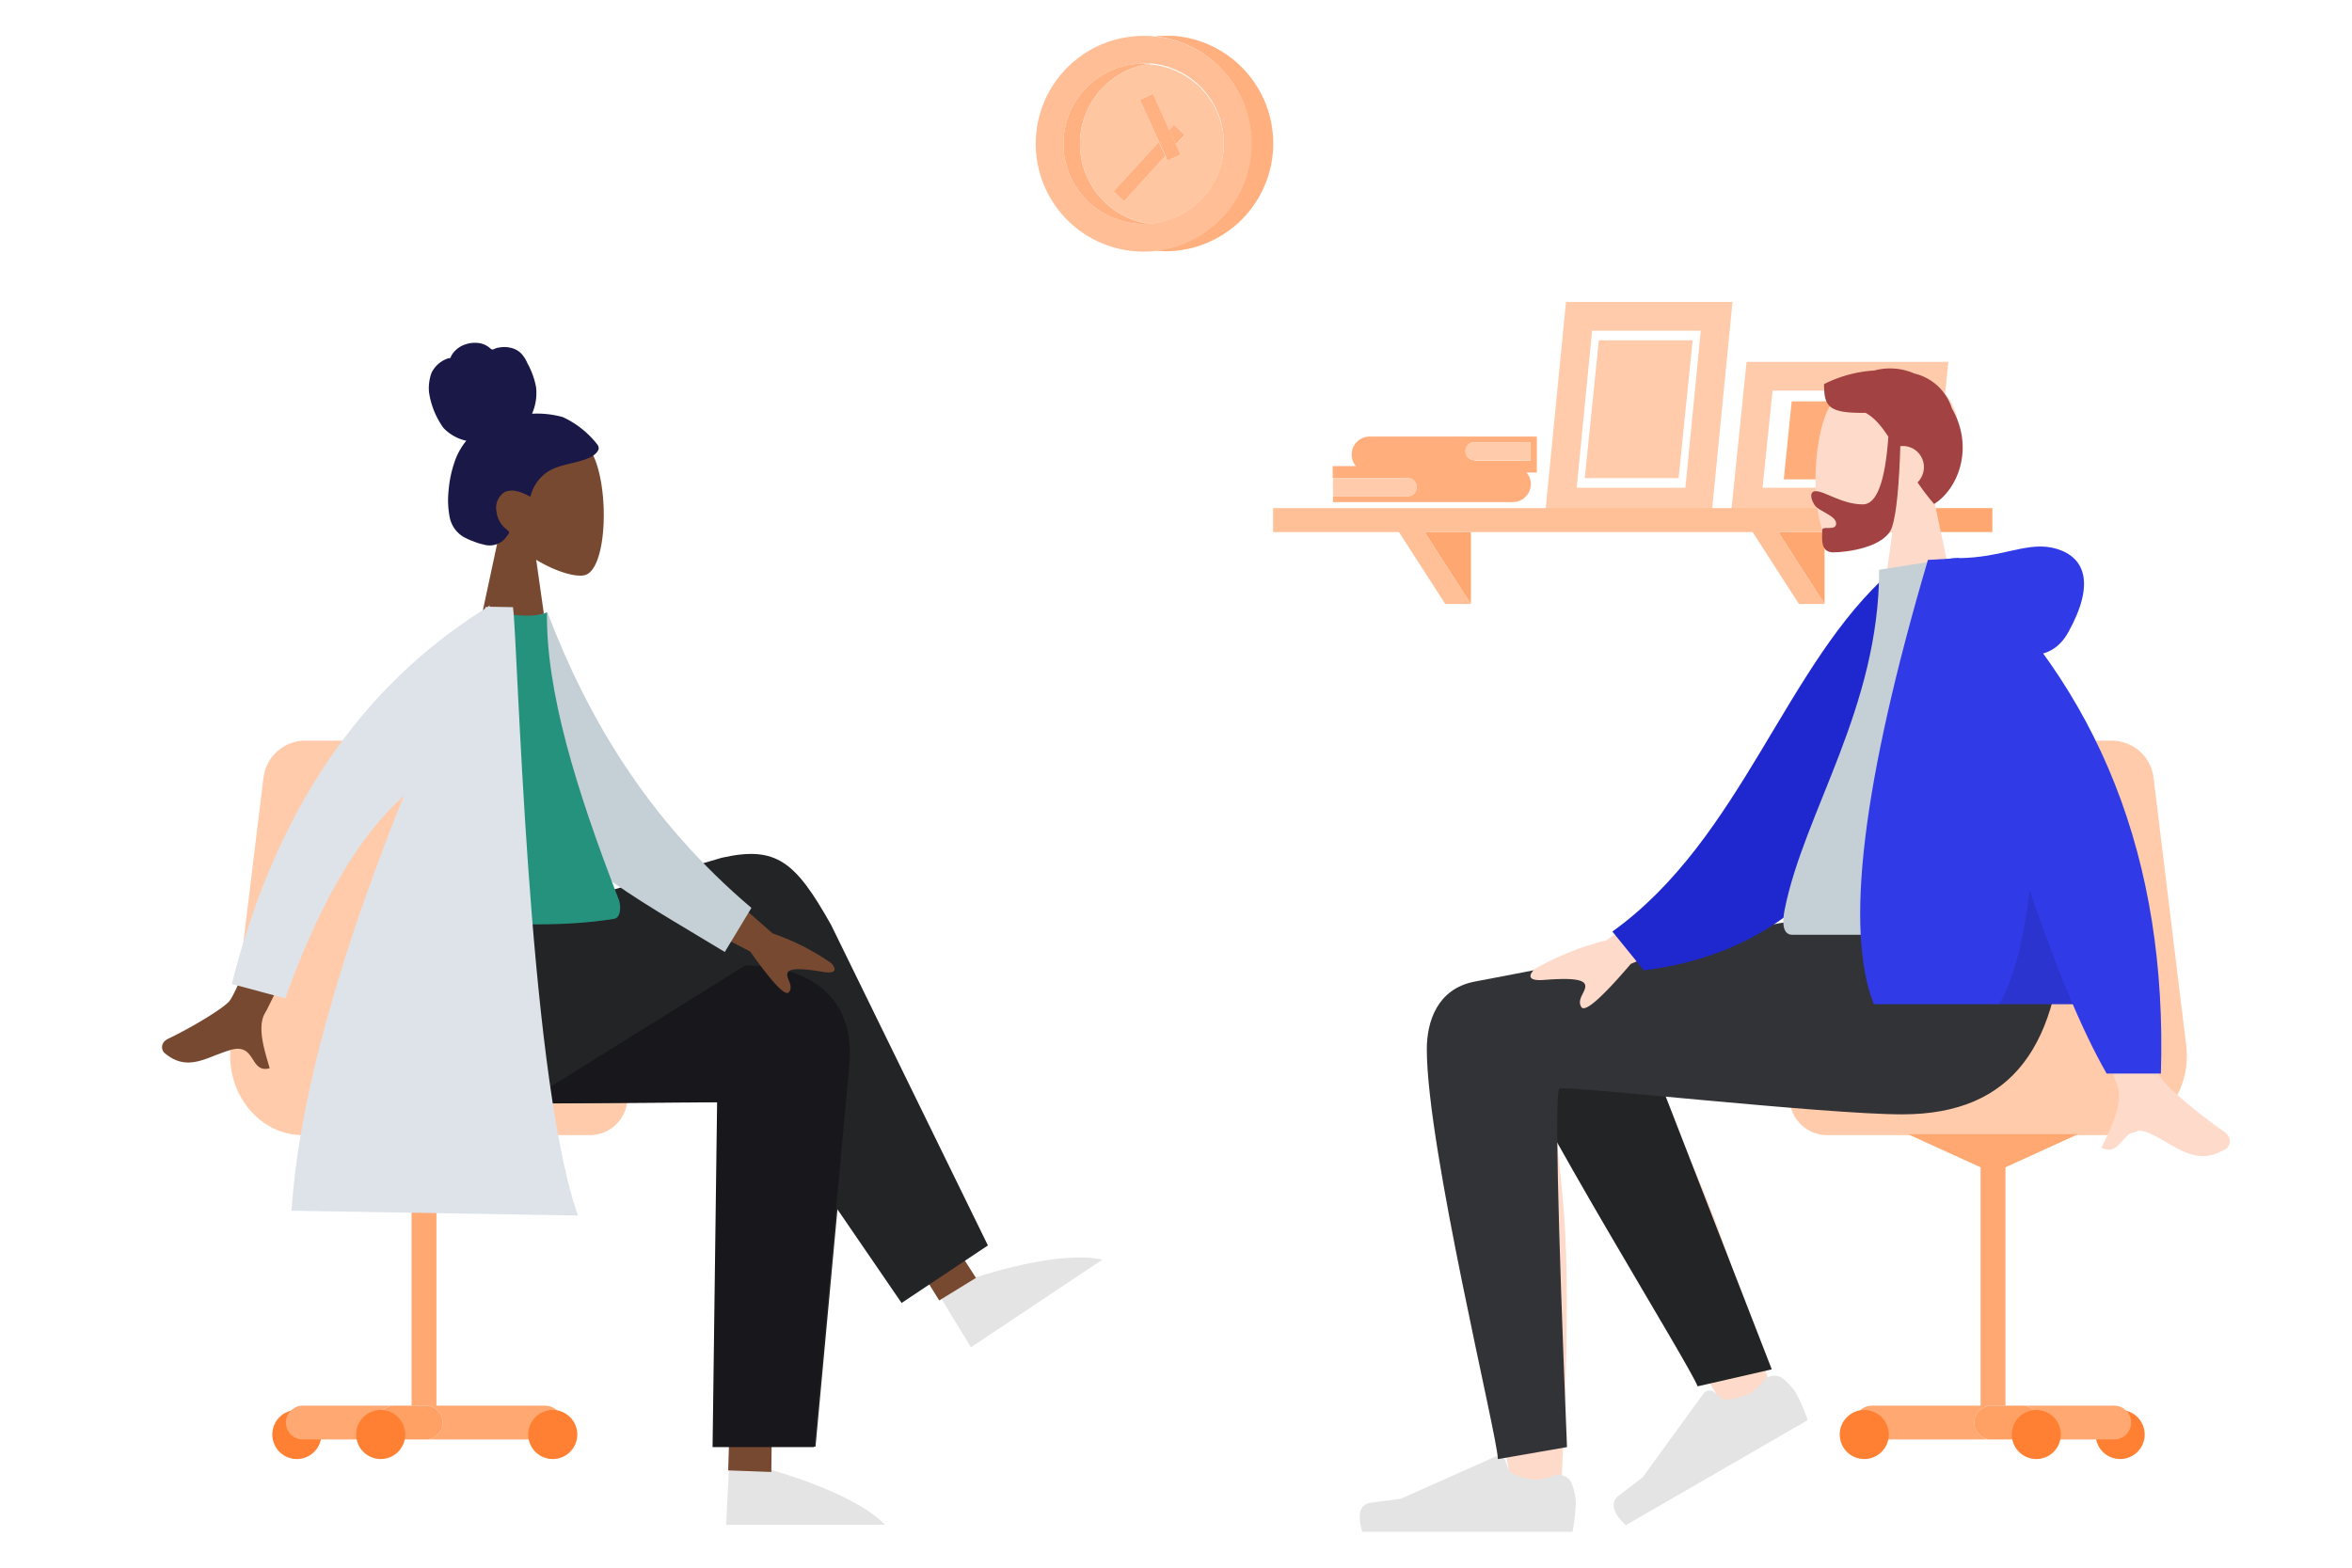 <svg xmlns="http://www.w3.org/2000/svg" xmlns:xlink="http://www.w3.org/1999/xlink" viewBox="0 0 327 218">
  <defs>
    <symbol id="Backdrop" data-name="Backdrop" viewBox="0 0 327 218">
      <rect id="Backdrop" data-name="Backdrop" width="327" height="218" rx="8" fill="#fff"/>
    </symbol>
    <symbol id="Blob" data-name="Blob 1" viewBox="0 0 293 184">
      <path id="Blob" d="M189.42,176.39C269.66,152.28,327,44.81,270,9.79S149.57,44.94,96.4,44.94,0,57.88,0,111,109.17,200.51,189.42,176.39Z" fill="#fff1e8" fill-rule="evenodd"/>
    </symbol>
    <symbol id="Wall_Shelf" data-name="Wall Shelf" viewBox="0 0 100 42">
      <g id="Wall_Shelf" data-name="Wall Shelf">
        <g id="Picture_Frame" data-name="Picture Frame">
          <path id="Frame" d="M42.43,0H40.72L37.79,29.83H60.94L63.87,0Zm1.45,25.83H42.21L44.35,4H59.46L57.32,25.83Z" fill="#ffcbab"/>
          <polygon id="Picture" points="43.33 24.5 56.38 24.5 58.33 5.33 45.29 5.33 43.33 24.5" fill="#ffcbab" fill-rule="evenodd"/>
        </g>
        <g id="Picture_Frame" data-name="Picture Frame">
          <path id="Frame" data-name="Frame" d="M67.83,8.33h-2l-2.21,21.5H91.67l2.21-21.5Zm2.22,17.5h-2l1.39-13.5h20l-1.39,13.5Z" fill="#ffcbab"/>
          <polygon id="Picture" data-name="Picture" points="86.83 13.83 85.73 24.67 71 24.67 72.1 13.83 86.83 13.83" fill="#ffad7a" fill-rule="evenodd"/>
        </g>
        <g id="Book">
          <path d="M28,22a1.25,1.25,0,1,1,0-2.5h7.77l0,.05V22l0,.05H28m8.66-3.33H13.42a2.5,2.5,0,1,0,0,5H36.67v-5" fill="#ffae7c"/>
          <path d="M28,19.5A1.25,1.25,0,1,0,28,22h7.77a0,0,0,0,0,0-.05v-2.4a0,0,0,0,0,0-.05Z" fill="#ffcbab"/>
        </g>
        <g id="Book-2" data-name="Book">
          <path d="M33.29,22.83h-25V24.5H18.55a1.26,1.26,0,1,1,0,2.5H8.33v.83h25a2.5,2.5,0,1,0,0-5Z" fill="#ffae7c"/>
          <path d="M20,25.75a1.36,1.36,0,0,0-1.45-1.25H8.33V27H18.55A1.36,1.36,0,0,0,20,25.75Z" fill="#ffcbab"/>
        </g>
        <g id="Shelf">
          <g id="Shade" data-name="Shade 2">
            <rect x="85.83" y="28.67" width="14.17" height="3.33" fill="#ffa770"/>
            <polygon points="27.5 42 27.5 32 21.06 32 27.5 42" fill="#ffa770" fill-rule="evenodd"/>
            <polygon points="76.67 42 76.67 32 70.23 32 76.67 42" fill="#ffa770" fill-rule="evenodd"/>
          </g>
          <polyline id="Shade" data-name="Shade 1" points="85.83 28.67 0 28.67 0 32 17.5 32 23.94 42 27.5 42 21.06 32 66.67 32 73.11 42 76.67 42 70.23 32 85.83 32 85.83 28.67" fill="#ffbf97"/>
        </g>
      </g>
    </symbol>
    <symbol id="Clock" data-name="Clock" viewBox="0 0 33.08 30">
      <g>
        <path d="M18.08,0c-.52,0-1,0-1.54.08h.22a14.92,14.92,0,0,1,7.72,3.28h0l0,0a15,15,0,0,1-8,26.51c.5,0,1,.08,1.54.08a15,15,0,0,0,0-30" fill="#ffb07e"/>
        <path d="M15,26.15a11.15,11.15,0,0,1,0-22.3c.29,0,.57,0,.86,0h0l.37,0a11.16,11.16,0,0,1,9.87,10,8.71,8.71,0,0,1,0,1V15a9.29,9.29,0,0,1,0,1.06,11.16,11.16,0,0,1-9.87,10l-.37,0A11.23,11.23,0,0,1,6.15,15h0a11.23,11.23,0,0,0,9.71,11.11c-.29,0-.57,0-.86,0M15,0a15,15,0,0,0,0,30c.52,0,1,0,1.54-.08a15,15,0,0,0,8-26.51l0,0h0A14.92,14.92,0,0,0,16.76.1h-.22C16,0,15.52,0,15,0" fill="#ffbe95"/>
        <path d="M15,3.85a11.15,11.15,0,0,0,0,22.3c.29,0,.57,0,.86,0A11.23,11.23,0,0,1,6.15,15h0A11.23,11.23,0,0,1,15.86,3.89c-.29,0-.57,0-.86,0" fill="#ffb181"/>
        <path d="M17.13,14.72,14.47,8.88l1.83-.83,2.3,5.07.66-.72,1.48,1.35L19.5,15.1l.64,1.41-1.82.83L18,16.7,12.28,23,10.8,21.63l6.33-6.91M15.86,3.89h0A11.23,11.23,0,0,0,6.15,15h0a11.23,11.23,0,0,0,9.71,11.11l.37,0a11.16,11.16,0,0,0,9.87-10,9.29,9.29,0,0,0,0-1.06V15a8.71,8.71,0,0,0,0-1,11.16,11.16,0,0,0-9.87-10l-.37,0" fill="#ffc6a2"/>
        <path d="M17.13,14.72,10.8,21.63,12.28,23,18,16.7l-.9-2m2.13-2.32-.66.72.9,2,1.24-1.35L19.26,12.4" fill="#ffb181"/>
        <polyline points="16.3 8.05 14.47 8.88 17.13 14.72 18.03 16.7 18.32 17.34 20.14 16.51 19.5 15.1 18.6 13.12 16.3 8.05" fill="#ffb181"/>
      </g>
    </symbol>
    <symbol id="Office_chair" data-name="Office chair" viewBox="0 0 55.23 99.91">
      <g id="Office_chair" data-name="Office chair">
        <path id="Chair" d="M55.23,49.17v.35a5.23,5.23,0,0,1-5.11,5.34h-40C4,54.86-.75,48.94.1,42.3l4.51-37A5.88,5.88,0,0,1,10.25,0H22.1a5.88,5.88,0,0,1,5.64,5.34l4.52,37c0,.27.06.53.07.79h0s.84,6.08,8.6,6.08Z" fill="#ffcbab" fill-rule="evenodd"/>
        <path id="Wheel" d="M12.68,96.5a3.41,3.41,0,1,1-3.41-3.42,3.41,3.41,0,0,1,3.41,3.42" fill="#ff8032" fill-rule="evenodd"/>
        <g id="Legs">
          <path d="M43.8,92.48H28.68V59.33L38.8,54.72H15.1l10.12,4.61V92.48H10.1a2.35,2.35,0,1,0,0,4.7H22.83a2.35,2.35,0,0,1,0-4.7h4.37a2.35,2.35,0,0,1,0,4.7H43.8a2.35,2.35,0,0,0,0-4.7Z" fill="#ffa871"/>
          <path d="M29.56,94.83a2.36,2.36,0,0,0-2.35-2.35H22.84a2.35,2.35,0,0,0,0,4.7h4.39A2.36,2.36,0,0,0,29.56,94.83Z" fill="#ffa065"/>
        </g>
        <path id="Wheel-1" data-name="Wheel" d="M24.34,96.5a3.41,3.41,0,1,1-3.41-3.42,3.41,3.41,0,0,1,3.41,3.42" fill="#ff8032" fill-rule="evenodd"/>
        <path id="Wheel-2" data-name="Wheel" d="M48.26,96.5a3.41,3.41,0,1,1-3.41-3.42,3.41,3.41,0,0,1,3.41,3.42" fill="#ff8032" fill-rule="evenodd"/>
      </g>
    </symbol>
    <symbol id="Woman_Healthworker_Sitting" data-name="Woman Healthworker Sitting" viewBox="0 0 130.72 164.42">
      <g id="Human">
        <g id="Bottom_Sitting_Crossed-Legs" data-name="Bottom/Sitting/Crossed-Legs">
              <path d="M84.84,151l-.64,5.58s11.85,3.12,16.3,7.76l-22.08,0,.83-16Zm25.41-25.95,2.55,5s11.63-4,17.92-2.57l-18.26,12.18L104.13,126Z" fill="#e4e4e4"/>
            <g id="Skin-color">
              <path id="Skin" d="M78.92,150.05l5.84,2.33L84.71,157l-6-.22Zm25.58-22.63,6.16-1.3,2.5,3.89-5.11,3.14Z" fill="#784931" fill-rule="evenodd"/>
            </g>
            <g id="Pants">
              <path d="M93.9,120.48l-3.05,33H76.73l.63-47.92-26.95.19c-7.69,0-15.13-6.59-14.59-14.24l.83-7.8L77.81,71.59c7.62-1.72,10.26.55,15.2,9.32l21.81,44.59-12,8Z" fill="#222425"/>
            </g>
            <g id="Overlay">
              <path id="Fill-13" d="M81.06,86.57h0L50.24,105.78l26.93-.19-.63,47.95H90.65l4.84-52.44c1.19-9.54-4.79-14.53-14.43-14.53" fill="#18181c" fill-rule="evenodd"/>
            </g>
        </g>
        <g id="Head_Front_Chongo" data-name="Head/Front/Chongo">
          <g id="Head">
            <path id="Head-_skin_" data-name="Head-[skin]" d="M59.77,15.29c2.47,4.57,2.17,16.16-1,17-1.27.32-4-.48-6.75-2.13l1.73,12.17H43.5L47,26A11.46,11.46,0,0,1,44,17.78C44.59,8.73,57.29,10.72,59.77,15.29Z" fill="#784931" fill-rule="evenodd"/>
          </g>
          <path id="hair" d="M55.72,10.31a13.46,13.46,0,0,0-4.28-.47A7.16,7.16,0,0,0,52,6.15a11,11,0,0,0-1.21-3.34,4.54,4.54,0,0,0-.89-1.38A3,3,0,0,0,48.41.66a3.87,3.87,0,0,0-1.66,0c-.24,0-.46.16-.7.23s-.36-.09-.54-.24A3,3,0,0,0,43.93,0a4.13,4.13,0,0,0-1.81.22,3.43,3.43,0,0,0-1.5,1,2.37,2.37,0,0,0-.45.68c-.05.11-.05.17-.16.21s-.21,0-.31.06a3.93,3.93,0,0,0-2.24,2,6.31,6.31,0,0,0-.35,2.63,11.34,11.34,0,0,0,2,5A6.19,6.19,0,0,0,42.3,13.6a9.31,9.31,0,0,0-1.69,3.13,15.83,15.83,0,0,0-.77,3.8A12.34,12.34,0,0,0,40,24.27a4.08,4.08,0,0,0,1.83,2.65,8.54,8.54,0,0,0,1.41.65,8.42,8.42,0,0,0,1.45.46,2.93,2.93,0,0,0,2.76-.58,5.5,5.5,0,0,0,.74-.93c.06-.12.11-.2,0-.31a2.22,2.22,0,0,0-.39-.36,3.64,3.64,0,0,1-1.3-2.41,2.58,2.58,0,0,1,1.13-2.7c1.2-.54,2.52.08,3.58.65a5.77,5.77,0,0,1,2.84-3.74c1.62-.81,3.47-.9,5.12-1.59a3,3,0,0,0,1.19-.75,1.41,1.41,0,0,0,.34-.56.88.88,0,0,0-.23-.69A13.05,13.05,0,0,0,55.72,10.31Z" fill="#191847" fill-rule="evenodd"/>
        </g>
        <g id="Group">
          <path id="Arms-_skin" data-name="Arms-[skin]" d="M19.78,66.61l6.92,1.13q-10.15,21.06-12,24.73l-.13.26-.24.43c-1.25,2.08.11,5.75.63,7.7-2.82.76-1.85-3.57-5.42-2.55-.52.15-1,.33-1.52.52L7.55,99c-2.45,1-4.69,1.89-7.21-.27-.39-.33-.7-1.41.57-2,3.15-1.51,7.8-4.27,8.53-5.31q1.5-2.12,10.34-24.79Zm53.46,5.27L84.89,82.11a33,33,0,0,1,8.16,4.14c.5.53,1.06,1.58-1.15,1.21s-4.54-.65-4.91.08.89,1.76.18,2.72q-.7,1-5.4-5.63L69.9,78.44Z" fill="#784931" fill-rule="evenodd"/>
          <path id="Coat-Back" d="M49.27,38.84l4.32-1.35c5.58,14.67,14,28.91,28.35,41.07l-3.7,6.13C65.6,77,53.62,70.9,48.91,59.52,47.33,55.71,49.06,43.36,49.27,38.84Z" fill="#c5cfd6" fill-rule="evenodd"/>
          <path id="Shirt" d="M33.79,79.57q18.43,2.28,29.07.51c.88-.15,1-1.61.66-2.62-6.06-15.61-10.16-29.21-10-40-1.17.56-3.2.62-6.1.15C39.46,48.6,35.65,61.27,33.79,79.57Z" fill="#25927e" fill-rule="evenodd"/>
          <path id="Coat-Front" d="M45.54,36.48v.2l3.25.06c.67,4.42,2,63.58,8.83,84l.21.6L18,120.67c1.18-18,8.37-39.63,15.6-57.67q-9.31,8.23-16.47,28.14h0l-7.43-2q9-35.74,35.17-52.16l.11-.26h.29Z" fill="#dde3e9" fill-rule="evenodd"/>
        </g>
      </g>
    </symbol>
    <symbol id="Man_Sitting_Alt" data-name="Man Sitting Alt" viewBox="0 0 120.96 161.78">
      <path d="M65.25,5.45c-2.82,5.3-2.48,18.73,1.15,19.68,1.45.38,4.54-.55,7.68-2.46l-2,14.1H83.76l-4-18.89a13.34,13.34,0,0,0,3.49-9.54C82.52-2.16,68.06.15,65.25,5.45Z" fill="#fedaca" fill-rule="evenodd"/>
      <path d="M70.27,6.15C71.91,7,73.06,8.73,74.44,11a2.92,2.92,0,0,1,4,2.74,3,3,0,0,1-.88,2.11c.68,1,1.43,2,2.3,3,3.25-2,5.66-7.74,2.48-13.28A7.22,7.22,0,0,0,77.11.71,8.36,8.36,0,0,0,71.56.29a18,18,0,0,0-7,1.89c0,3.13.6,4.06,5.72,4Z" fill="#a24242" fill-rule="evenodd"/>
      <path d="M73.5,9.5q-.66,9.41-3.54,9.41c-2.87,0-5.3-1.84-6.56-1.84-.92,0-.71,1.16-.1,2s2.94,1.4,2.94,2.5-1.93.25-1.93.9c0,1.08-.34,3.11,1.52,3.11s7.25-.69,8.18-3.51q.92-2.81,1.17-11.86Z" fill="#a24242" fill-rule="evenodd"/>
      <path d="M22.31,86.56l-.15-.08c-4.28-2.41-11.28.86-11.28,4.48,0,6.91,4,30,7.06,47l.29,1.6c1.68,9.19,3,16.27,3.2,17.41.53,3.27,6.13,4.13,6.46,0,.28-3.62.71-12.18.86-20.88l0-1.25c.11-6.63,0-13.22-.37-17.64s-.82-8.47-1.24-12.16Q35,119.23,51.54,145.76l6-2.73q-7-23.18-11.53-32.72C40.84,99.42,36,90.09,34,86.8,30.8,81.63,25.25,83.43,22.31,86.56Z" fill="#fedaca" fill-rule="evenodd"/>
      <path d="M57.29,139.19,36.57,85.87c-4.91-7.9-18.67,1.6-17,6.18,3.8,10.39,26.27,46.41,27.41,49.5Z" fill="#222425" fill-rule="evenodd"/>
      <path d="M59,140.61a8.33,8.33,0,0,1,1.65,1.86,25,25,0,0,1,1.64,3.78L37,160.86c-1.92-1.8-2.21-3.19-.9-4.18s2.41-1.83,3.26-2.51l8.45-11.63a1,1,0,0,1,1.39-.23l0,0,1.42,1.1h0a9.49,9.49,0,0,0,3.73-.93,6.75,6.75,0,0,0,1.72-1.65h0a2,2,0,0,1,2.81-.32Z" fill="#e4e4e4" fill-rule="evenodd"/>
      <path d="M29.55,155.25a8.72,8.72,0,0,1,.5,2.44,25.08,25.08,0,0,1-.47,4.09H.36Q-.78,158,1.68,157.71c1.63-.2,3-.38,4.07-.54l13.13-5.85a1,1,0,0,1,1.32.5l0,0,.68,1.66h0a9.26,9.26,0,0,0,3.69,1.06,6.77,6.77,0,0,0,2.32-.56h0a2,2,0,0,1,2.59,1.13Z" fill="#e4e4e4" fill-rule="evenodd"/>
      <path d="M9.33,94.67c0,13.78,9.88,54,9.88,57L28.82,150q-2-49.39-1.05-49.86c.9-.46,36.86,3.59,47.65,3.59,15.55,0,22-9.8,22.51-28H67.12c-6.28.67-39,7.27-51.15,9.54C10.76,86.28,9.33,90.87,9.33,94.67Z" fill="#323337" fill-rule="evenodd"/>
      <path d="M105.28,69.12l-9.61,0q8.89,28.71,9.61,30.46c1.06,2.64-1.19,6.65-2.15,8.81,3.13,1.4,2.8-3.79,6.75-2,.74.34,1.44.74,2.12,1.13l.41.24c2.51,1.46,4.84,2.72,8,.77.51-.31,1.07-1.5-.28-2.43-3.38-2.32-8.25-6.38-8.91-7.71q-1.35-2.73-5.93-29.36ZM49,68.75,34.35,79.51a39.61,39.61,0,0,0-10,4c-.62.57-1.39,1.73,1.23,1.53s5.37-.29,5.73.6-1.22,2-.5,3.16q.73,1.2,6.89-6l14.51-6Z" fill="#fedaca" fill-rule="evenodd"/>
      <path d="M78,28.83l-4-.68c-14.74,12.74-20.8,37.2-38.87,50.16L39.5,83.7C70.85,79.82,78.62,50,78,28.83Z" fill="#1f28cf" fill-rule="evenodd"/>
      <path d="M95.31,78.76H60.15c-1.6,0-1.3-2.32-1.07-3.49C61.76,61.76,72.22,47.2,72.22,28l10.14-1.59C90.75,39.87,93.65,56.48,95.31,78.76Z" fill="#c5cfd6" fill-rule="evenodd"/>
      <path d="M83.52,36.08q11.3,7.29,15,.6c3.71-6.69,2.37-10.37-1.59-11.58s-7.49,1.28-13.8,1.28Q76.82,26.38,83.52,36.08Z" fill="#313ae7" fill-rule="evenodd"/>
      <path d="M103.12,88.41H71.48Q65.35,72.93,79,26.63l4.31-.25C90.82,39.91,101.64,66.06,103.12,88.41Z" fill="#313ae7" fill-rule="evenodd"/>
      <path d="M83.13,26.38q29.64,27.12,28.26,71.68h-7.54Q94,80.95,80.15,29Z" fill="#313ae7" fill-rule="evenodd"/>
      <path d="M88.88,88.41H99.14q-2.86-6.69-6-15.85Q91.82,83.48,88.88,88.41Z" fill-opacity="0.1" fill-rule="evenodd"/>
    </symbol>
  </defs>
  <g id="Group_Counsel_Alt" data-name="Group Counsel Alt">
    <use width="327" height="218" xlink:href="#Backdrop"/>
    <use id="Blob_1-3" data-name="Blob 1" width="293" height="184" transform="translate(17 17)" xlink:href="#Blob_1"/>
    <use width="100" height="42" transform="translate(177 41.99)" xlink:href="#Wall_Shelf"/>
    <use width="33.08" height="30" transform="translate(144 4.99)" xlink:href="#Clock"/>
    <use width="55.23" height="99.91" transform="translate(32 102.99)" xlink:href="#Office_chair"/>
    <use width="130.72" height="164.42" transform="translate(22.53 47.69)" xlink:href="#Woman_Healthworker_Sitting"/>
    <use width="55.23" height="99.91" transform="matrix(-1, 0, 0, 1, 304.04, 102.99)" xlink:href="#Office_chair"/>
    <use width="120.96" height="161.78" transform="translate(189.04 51.23)" xlink:href="#Man_Sitting_Alt"/>
  </g>
</svg>
